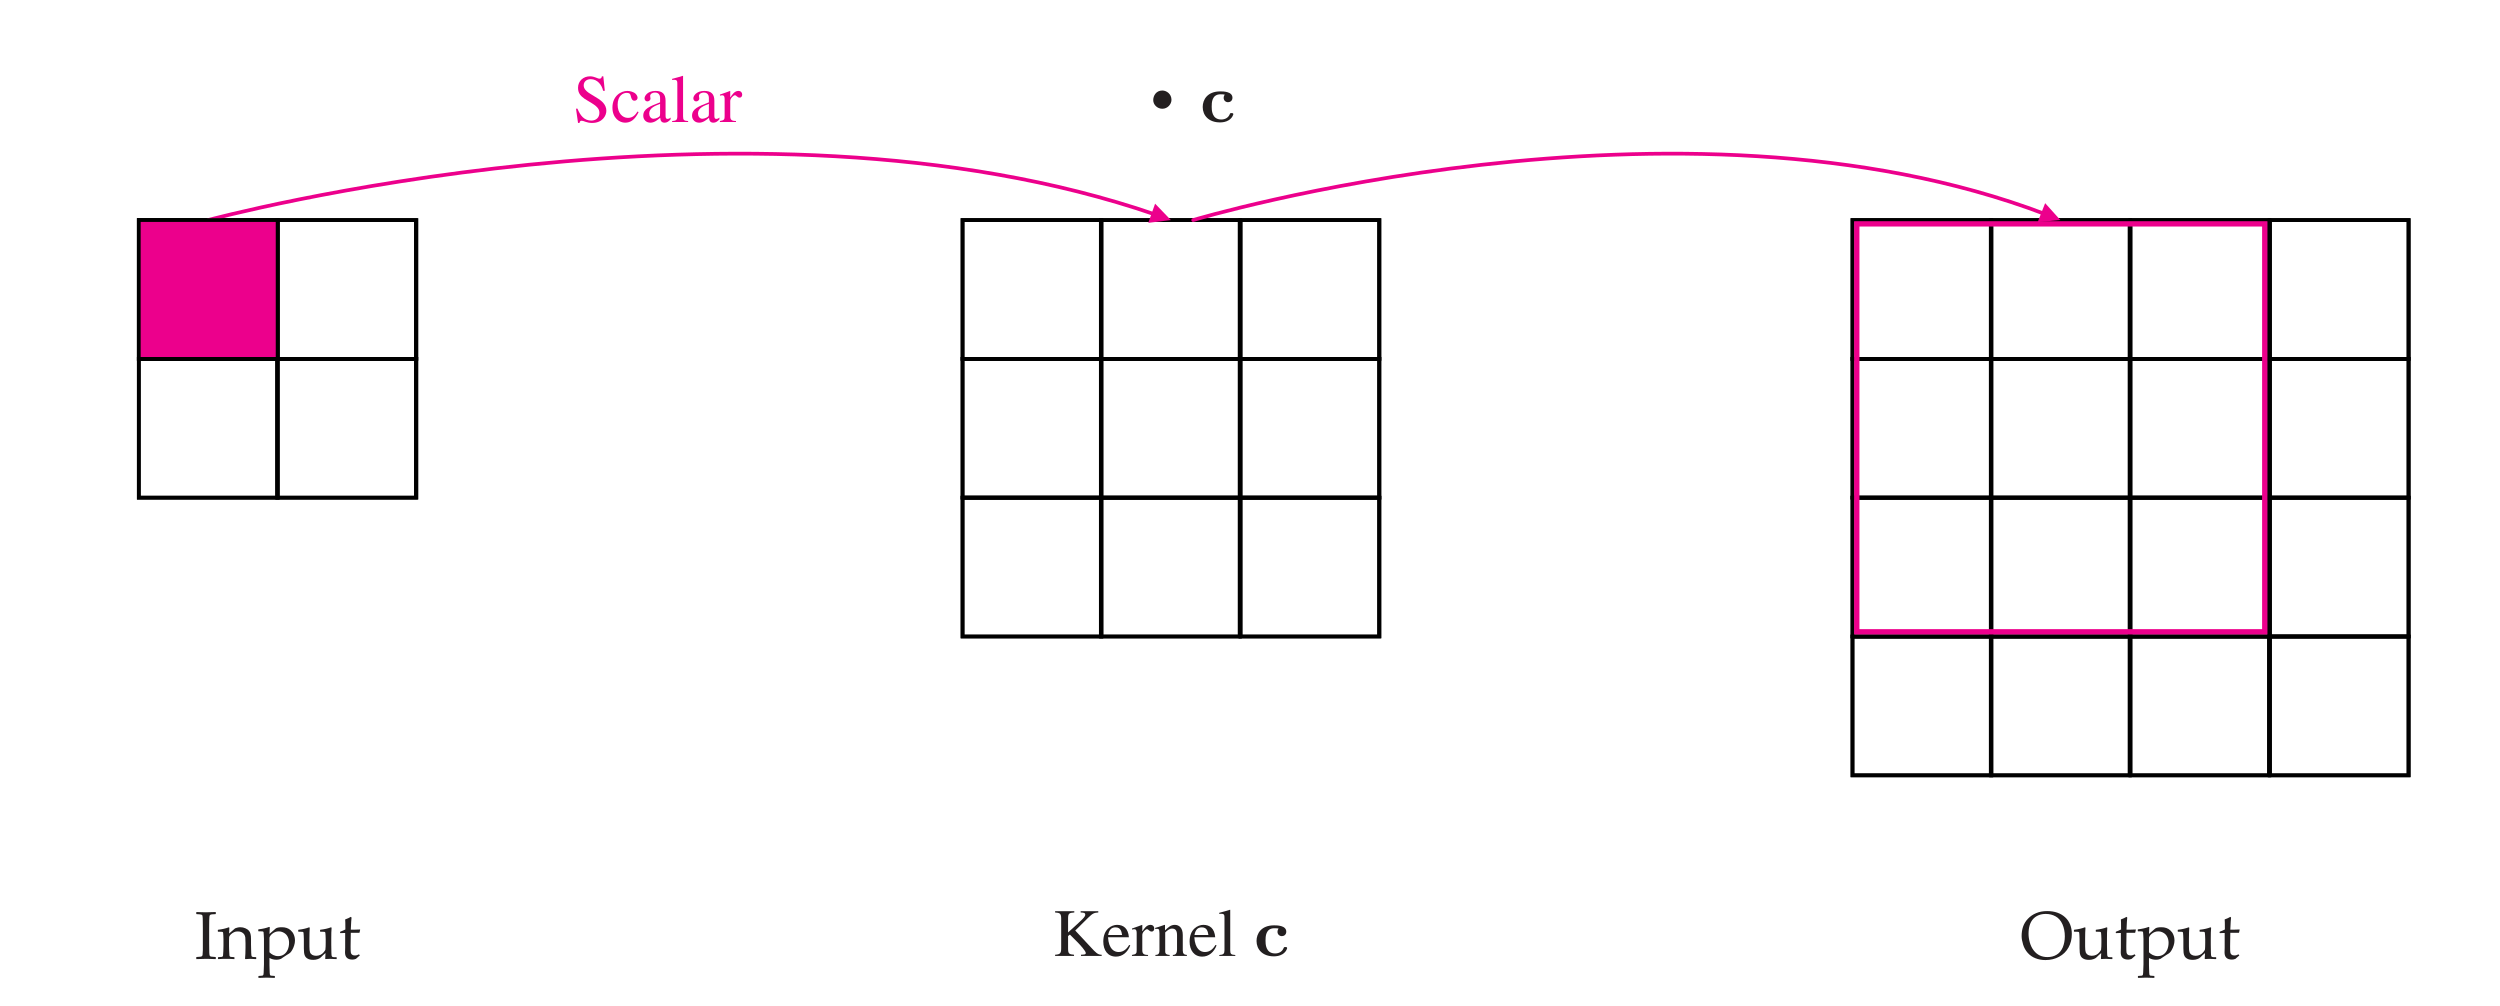 <?xml version="1.0" encoding="UTF-8" standalone="no"?>
<!DOCTYPE svg PUBLIC "-//W3C//DTD SVG 1.1//EN" "http://www.w3.org/Graphics/SVG/1.1/DTD/svg11.dtd">
<svg width="100%" height="100%" viewBox="0 0 1382 556" version="1.1" xmlns="http://www.w3.org/2000/svg" xmlns:xlink="http://www.w3.org/1999/xlink" xml:space="preserve" xmlns:serif="http://www.serif.com/" style="fill-rule:evenodd;clip-rule:evenodd;stroke-linecap:round;stroke-miterlimit:1.5;">
    <g transform="matrix(1,0,0,1,-186.059,-126.867)">
        <g transform="matrix(0.648,0,0,0.648,167.944,243.576)">
            <rect x="146.367" y="126.038" width="118.415" height="118.415" style="fill:none;stroke:black;stroke-width:3.18px;"/>
        </g>
        <g transform="matrix(0.648,0,0,0.648,244.686,166.835)">
            <rect x="146.367" y="126.038" width="118.415" height="118.415" style="fill:none;stroke:black;stroke-width:3.18px;"/>
        </g>
        <g transform="matrix(0.648,0,0,0.648,244.686,243.576)">
            <rect x="146.367" y="126.038" width="118.415" height="118.415" style="fill:none;stroke:black;stroke-width:3.18px;"/>
        </g>
        <g transform="matrix(0.648,0,0,0.648,167.944,166.835)">
            <rect x="146.367" y="126.038" width="118.415" height="118.415" style="fill:none;stroke:black;stroke-width:3.18px;"/>
        </g>
        <g transform="matrix(0.648,0,0,0.648,244.381,166.835)">
            <rect x="146.367" y="126.038" width="118.415" height="118.415" style="fill:none;stroke:black;stroke-width:3.18px;"/>
        </g>
        <g transform="matrix(0.648,0,0,0.648,244.381,243.576)">
            <rect x="146.367" y="126.038" width="118.415" height="118.415" style="fill:none;stroke:black;stroke-width:3.18px;"/>
        </g>
        <g transform="matrix(0.648,0,0,0.648,167.944,166.835)">
            <rect x="146.367" y="126.038" width="118.415" height="118.415" style="fill:none;stroke:black;stroke-width:3.18px;"/>
        </g>
        <g transform="matrix(0.648,0,0,0.648,167.944,243.576)">
            <rect x="146.367" y="126.038" width="118.415" height="118.415" style="fill:none;stroke:black;stroke-width:3.18px;"/>
        </g>
    </g>
    <g transform="matrix(1,0,0,1,-98.645,-166.508)">
        <g>
            <g>
                <g transform="matrix(0.648,0,0,0.648,535.895,283.218)">
                    <rect x="146.367" y="126.038" width="118.415" height="118.415" style="fill:none;stroke:black;stroke-width:3.18px;"/>
                </g>
                <g transform="matrix(0.648,0,0,0.648,535.895,359.959)">
                    <rect x="146.367" y="126.038" width="118.415" height="118.415" style="fill:none;stroke:black;stroke-width:3.18px;"/>
                </g>
                <g transform="matrix(0.648,0,0,0.648,612.636,206.476)">
                    <rect x="146.367" y="126.038" width="118.415" height="118.415" style="fill:none;stroke:black;stroke-width:3.18px;"/>
                </g>
                <g transform="matrix(0.648,0,0,0.648,689.683,206.476)">
                    <rect x="146.367" y="126.038" width="118.415" height="118.415" style="fill:none;stroke:black;stroke-width:3.18px;"/>
                </g>
                <g transform="matrix(0.648,0,0,0.648,612.636,283.218)">
                    <rect x="146.367" y="126.038" width="118.415" height="118.415" style="fill:none;stroke:black;stroke-width:3.18px;"/>
                </g>
                <g transform="matrix(0.648,0,0,0.648,612.636,359.959)">
                    <rect x="146.367" y="126.038" width="118.415" height="118.415" style="fill:none;stroke:black;stroke-width:3.18px;"/>
                </g>
                <g transform="matrix(0.648,0,0,0.648,689.683,283.218)">
                    <rect x="146.367" y="126.038" width="118.415" height="118.415" style="fill:none;stroke:black;stroke-width:3.18px;"/>
                </g>
                <g transform="matrix(0.648,0,0,0.648,689.683,359.959)">
                    <rect x="146.367" y="126.038" width="118.415" height="118.415" style="fill:none;stroke:black;stroke-width:3.18px;"/>
                </g>
                <g transform="matrix(0.648,0,0,0.648,535.895,206.476)">
                    <rect x="146.367" y="126.038" width="118.415" height="118.415" style="fill:none;stroke:black;stroke-width:3.18px;"/>
                </g>
                <g transform="matrix(0.648,0,0,0.648,612.332,206.476)">
                    <rect x="146.367" y="126.038" width="118.415" height="118.415" style="fill:none;stroke:black;stroke-width:3.18px;"/>
                </g>
                <g transform="matrix(0.648,0,0,0.648,689.378,206.476)">
                    <rect x="146.367" y="126.038" width="118.415" height="118.415" style="fill:none;stroke:black;stroke-width:3.18px;"/>
                </g>
                <g transform="matrix(0.648,0,0,0.648,612.332,283.218)">
                    <rect x="146.367" y="126.038" width="118.415" height="118.415" style="fill:none;stroke:black;stroke-width:3.18px;"/>
                </g>
                <g transform="matrix(0.648,0,0,0.648,612.332,359.959)">
                    <rect x="146.367" y="126.038" width="118.415" height="118.415" style="fill:none;stroke:black;stroke-width:3.18px;"/>
                </g>
                <g transform="matrix(0.648,0,0,0.648,689.378,283.218)">
                    <rect x="146.367" y="126.038" width="118.415" height="118.415" style="fill:none;stroke:black;stroke-width:3.18px;"/>
                </g>
                <g transform="matrix(0.648,0,0,0.648,689.378,359.959)">
                    <rect x="146.367" y="126.038" width="118.415" height="118.415" style="fill:none;stroke:black;stroke-width:3.18px;"/>
                </g>
                <g transform="matrix(0.648,0,0,0.648,535.895,206.476)">
                    <rect x="146.367" y="126.038" width="118.415" height="118.415" style="fill:none;stroke:black;stroke-width:3.18px;"/>
                </g>
                <g transform="matrix(0.648,0,0,0.648,535.895,283.218)">
                    <rect x="146.367" y="126.038" width="118.415" height="118.415" style="fill:none;stroke:black;stroke-width:3.18px;"/>
                </g>
                <g transform="matrix(0.648,0,0,0.648,535.895,359.959)">
                    <rect x="146.367" y="126.038" width="118.415" height="118.415" style="fill:none;stroke:black;stroke-width:3.18px;"/>
                </g>
            </g>
        </g>
    </g>
    <g transform="matrix(1,0,0,1,-186.059,-126.867)">
        <g transform="matrix(0.648,0,0,0.648,1115.27,243.576)">
            <rect x="146.367" y="126.038" width="118.415" height="118.415" style="fill:none;stroke:black;stroke-width:3.18px;"/>
        </g>
        <g transform="matrix(0.648,0,0,0.648,1115.27,397.059)">
            <rect x="146.367" y="126.038" width="118.415" height="118.415" style="fill:none;stroke:black;stroke-width:3.18px;"/>
        </g>
        <g transform="matrix(0.648,0,0,0.648,1115.27,320.318)">
            <rect x="146.367" y="126.038" width="118.415" height="118.415" style="fill:none;stroke:black;stroke-width:3.18px;"/>
        </g>
        <g transform="matrix(0.648,0,0,0.648,1192.01,166.835)">
            <rect x="146.367" y="126.038" width="118.415" height="118.415" style="fill:none;stroke:black;stroke-width:3.18px;"/>
        </g>
        <g transform="matrix(0.648,0,0,0.648,1269.05,166.835)">
            <rect x="146.367" y="126.038" width="118.415" height="118.415" style="fill:none;stroke:black;stroke-width:3.18px;"/>
        </g>
        <g transform="matrix(0.648,0,0,0.648,1346.1,166.835)">
            <rect x="146.367" y="126.038" width="118.415" height="118.415" style="fill:none;stroke:black;stroke-width:3.18px;"/>
        </g>
        <g transform="matrix(0.648,0,0,0.648,1192.01,243.576)">
            <rect x="146.367" y="126.038" width="118.415" height="118.415" style="fill:none;stroke:black;stroke-width:3.18px;"/>
        </g>
        <g transform="matrix(0.648,0,0,0.648,1192.01,397.059)">
            <rect x="146.367" y="126.038" width="118.415" height="118.415" style="fill:none;stroke:black;stroke-width:3.18px;"/>
        </g>
        <g transform="matrix(0.648,0,0,0.648,1192.01,320.318)">
            <rect x="146.367" y="126.038" width="118.415" height="118.415" style="fill:none;stroke:black;stroke-width:3.18px;"/>
        </g>
        <g transform="matrix(0.648,0,0,0.648,1269.05,243.576)">
            <rect x="146.367" y="126.038" width="118.415" height="118.415" style="fill:none;stroke:black;stroke-width:3.18px;"/>
        </g>
        <g transform="matrix(0.648,0,0,0.648,1269.05,397.059)">
            <rect x="146.367" y="126.038" width="118.415" height="118.415" style="fill:none;stroke:black;stroke-width:3.18px;"/>
        </g>
        <g transform="matrix(0.648,0,0,0.648,1346.1,243.576)">
            <rect x="146.367" y="126.038" width="118.415" height="118.415" style="fill:none;stroke:black;stroke-width:3.18px;"/>
        </g>
        <g transform="matrix(0.648,0,0,0.648,1346.1,397.059)">
            <rect x="146.367" y="126.038" width="118.415" height="118.415" style="fill:none;stroke:black;stroke-width:3.18px;"/>
        </g>
        <g transform="matrix(0.648,0,0,0.648,1269.05,320.318)">
            <rect x="146.367" y="126.038" width="118.415" height="118.415" style="fill:none;stroke:black;stroke-width:3.18px;"/>
        </g>
        <g transform="matrix(0.648,0,0,0.648,1346.1,320.318)">
            <rect x="146.367" y="126.038" width="118.415" height="118.415" style="fill:none;stroke:black;stroke-width:3.18px;"/>
        </g>
        <g transform="matrix(0.648,0,0,0.648,1115.27,166.835)">
            <rect x="146.367" y="126.038" width="118.415" height="118.415" style="fill:none;stroke:black;stroke-width:3.18px;"/>
        </g>
        <g transform="matrix(0.648,0,0,0.648,1191.7,166.835)">
            <rect x="146.367" y="126.038" width="118.415" height="118.415" style="fill:none;stroke:black;stroke-width:3.18px;"/>
        </g>
        <g transform="matrix(0.648,0,0,0.648,1268.75,166.835)">
            <rect x="146.367" y="126.038" width="118.415" height="118.415" style="fill:none;stroke:black;stroke-width:3.18px;"/>
        </g>
        <g transform="matrix(0.648,0,0,0.648,1345.79,166.835)">
            <rect x="146.367" y="126.038" width="118.415" height="118.415" style="fill:none;stroke:black;stroke-width:3.18px;"/>
        </g>
        <g transform="matrix(0.648,0,0,0.648,1191.7,243.576)">
            <rect x="146.367" y="126.038" width="118.415" height="118.415" style="fill:none;stroke:black;stroke-width:3.18px;"/>
        </g>
        <g transform="matrix(0.648,0,0,0.648,1191.7,397.059)">
            <rect x="146.367" y="126.038" width="118.415" height="118.415" style="fill:none;stroke:black;stroke-width:3.18px;"/>
        </g>
        <g transform="matrix(0.648,0,0,0.648,1191.7,320.318)">
            <rect x="146.367" y="126.038" width="118.415" height="118.415" style="fill:none;stroke:black;stroke-width:3.18px;"/>
        </g>
        <g transform="matrix(0.648,0,0,0.648,1268.75,243.576)">
            <rect x="146.367" y="126.038" width="118.415" height="118.415" style="fill:none;stroke:black;stroke-width:3.18px;"/>
        </g>
        <g transform="matrix(0.648,0,0,0.648,1268.75,397.059)">
            <rect x="146.367" y="126.038" width="118.415" height="118.415" style="fill:none;stroke:black;stroke-width:3.18px;"/>
        </g>
        <g transform="matrix(0.648,0,0,0.648,1345.79,243.576)">
            <rect x="146.367" y="126.038" width="118.415" height="118.415" style="fill:none;stroke:black;stroke-width:3.18px;"/>
        </g>
        <g transform="matrix(0.648,0,0,0.648,1345.79,397.059)">
            <rect x="146.367" y="126.038" width="118.415" height="118.415" style="fill:none;stroke:black;stroke-width:3.18px;"/>
        </g>
        <g transform="matrix(0.648,0,0,0.648,1268.75,320.318)">
            <rect x="146.367" y="126.038" width="118.415" height="118.415" style="fill:none;stroke:black;stroke-width:3.18px;"/>
        </g>
        <g transform="matrix(0.648,0,0,0.648,1345.79,320.318)">
            <rect x="146.367" y="126.038" width="118.415" height="118.415" style="fill:none;stroke:black;stroke-width:3.18px;"/>
        </g>
        <g transform="matrix(0.648,0,0,0.648,1115.27,166.835)">
            <rect x="146.367" y="126.038" width="118.415" height="118.415" style="fill:none;stroke:black;stroke-width:3.18px;"/>
        </g>
        <g transform="matrix(0.648,0,0,0.648,1115.27,243.576)">
            <rect x="146.367" y="126.038" width="118.415" height="118.415" style="fill:none;stroke:black;stroke-width:3.18px;"/>
        </g>
        <g transform="matrix(0.648,0,0,0.648,1115.27,397.059)">
            <rect x="146.367" y="126.038" width="118.415" height="118.415" style="fill:none;stroke:black;stroke-width:3.18px;"/>
        </g>
        <g transform="matrix(0.648,0,0,0.648,1115.27,320.318)">
            <rect x="146.367" y="126.038" width="118.415" height="118.415" style="fill:none;stroke:black;stroke-width:3.18px;"/>
        </g>
    </g>
    <g transform="matrix(1,0,0,1,-162.532,-308.777)">
        <g transform="matrix(4.167,0,0,4.167,438.085,806.036)">
            <path d="M73.844,1.549L76.39,1.549L76.39,1.719C75.691,1.764 75.565,1.854 75.565,2.526L75.565,4.364C77.592,2.544 77.843,2.302 77.843,2.006C77.843,1.764 77.655,1.737 77.233,1.719L77.233,1.549L79.573,1.549L79.573,1.719C79.035,1.764 78.865,1.791 78.228,2.419L76.516,4.113L78.605,6.355C79.197,6.991 79.493,7.341 80.022,7.323L80.022,7.485L77.278,7.485L77.278,7.323C77.646,7.296 77.915,7.323 77.915,7.099C77.915,6.83 77.135,5.978 76.758,5.602L75.808,4.651L75.565,4.84L75.565,6.498C75.565,7.207 75.709,7.26 76.354,7.323L76.354,7.485L73.844,7.485L73.844,7.323C74.516,7.278 74.651,7.144 74.651,6.445L74.651,2.526C74.651,1.827 74.454,1.764 73.844,1.719L73.844,1.549Z" style="fill:rgb(35,31,32);fill-rule:nonzero;"/>
        </g>
        <g transform="matrix(4.167,0,0,4.167,438.085,806.036)">
            <path d="M83.671,6.023L83.815,6.086C83.465,6.991 82.783,7.574 81.914,7.574C80.838,7.574 80.237,6.74 80.237,5.575C80.237,3.916 81.34,3.36 82.066,3.36C82.909,3.36 83.537,3.826 83.635,5.01L80.865,5.01C80.963,6.588 81.689,6.965 82.272,6.965C83.07,6.965 83.465,6.355 83.671,6.023ZM80.882,4.705L82.73,4.705C82.658,4.293 82.577,3.692 81.86,3.692C81.376,3.692 81.026,3.934 80.882,4.705Z" style="fill:rgb(35,31,32);fill-rule:nonzero;"/>
        </g>
        <g transform="matrix(4.167,0,0,4.167,438.085,806.036)">
            <path d="M85.393,3.36L85.411,3.378L85.411,4.185L85.446,4.185C85.653,3.889 85.966,3.36 86.486,3.36C86.818,3.36 86.998,3.575 86.998,3.844C86.998,4.024 86.917,4.248 86.648,4.248C86.343,4.248 86.235,3.934 86.029,3.934C85.868,3.934 85.411,4.319 85.411,4.696L85.411,6.722C85.411,7.189 85.599,7.35 86.173,7.35L86.173,7.485L84.039,7.485L84.039,7.35C84.639,7.26 84.666,7.117 84.666,6.696L84.666,4.436C84.666,3.889 84.397,3.943 84.335,3.943C84.236,3.943 84.164,3.961 84.048,3.988L84.048,3.844C84.397,3.737 85.393,3.36 85.393,3.36Z" style="fill:rgb(35,31,32);fill-rule:nonzero;"/>
        </g>
        <g transform="matrix(4.167,0,0,4.167,438.085,806.036)">
            <path d="M87.688,6.74L87.688,4.481C87.688,3.871 87.536,3.889 87.356,3.889C87.276,3.889 87.195,3.889 87.123,3.916L87.123,3.764C87.356,3.692 87.805,3.575 88.36,3.36L88.423,3.378L88.423,4.095C88.836,3.71 89.167,3.36 89.723,3.36C90.279,3.36 90.781,3.737 90.781,4.705L90.781,6.767C90.781,7.171 90.943,7.323 91.328,7.35L91.328,7.485L89.463,7.485L89.463,7.35C89.831,7.341 90.019,7.171 90.019,6.588L90.019,4.705C90.019,4.095 89.786,3.853 89.356,3.853C88.988,3.853 88.701,4.14 88.45,4.364L88.45,6.893C88.45,7.26 88.692,7.323 89.042,7.35L89.042,7.485L87.15,7.485L87.15,7.35C87.419,7.323 87.688,7.323 87.688,6.74Z" style="fill:rgb(35,31,32);fill-rule:nonzero;"/>
        </g>
        <g transform="matrix(4.167,0,0,4.167,438.085,806.036)">
            <path d="M95.121,6.023L95.265,6.086C94.915,6.991 94.233,7.574 93.364,7.574C92.288,7.574 91.687,6.74 91.687,5.575C91.687,3.916 92.79,3.36 93.516,3.36C94.359,3.36 94.987,3.826 95.085,5.01L92.315,5.01C92.413,6.588 93.14,6.965 93.722,6.965C94.52,6.965 94.915,6.355 95.121,6.023ZM92.333,4.705L94.18,4.705C94.108,4.293 94.027,3.692 93.31,3.692C92.826,3.692 92.476,3.934 92.333,4.705Z" style="fill:rgb(35,31,32);fill-rule:nonzero;"/>
        </g>
        <g transform="matrix(4.167,0,0,4.167,438.085,806.036)">
            <path d="M95.623,7.485L95.623,7.359C96.179,7.323 96.314,7.189 96.314,6.714L96.314,2.437C96.314,2.069 96.296,1.89 95.892,1.89C95.767,1.89 95.74,1.89 95.614,1.899L95.614,1.764C96.027,1.665 96.914,1.405 97.031,1.361L97.076,1.361L97.076,6.714C97.076,7.225 97.174,7.323 97.748,7.359L97.748,7.485L95.623,7.485Z" style="fill:rgb(35,31,32);fill-rule:nonzero;"/>
        </g>
        <g transform="matrix(4.167,0,0,4.167,438.085,806.036)">
            <path d="M104.628,6.445C104.628,6.301 104.494,6.301 104.395,6.301C104.216,6.301 104.216,6.31 104.144,6.471C103.965,6.902 103.561,7.153 103.032,7.153C101.759,7.153 101.759,5.862 101.759,5.458C101.759,4.92 101.768,3.808 102.942,3.808C103.005,3.808 103.489,3.817 103.489,3.862C103.489,3.871 103.471,3.898 103.462,3.907C103.382,4.006 103.346,4.149 103.346,4.275C103.346,4.642 103.624,4.857 103.929,4.857C104.207,4.857 104.511,4.669 104.511,4.266C104.511,3.423 103.256,3.423 102.906,3.423C101.185,3.423 100.566,4.517 100.566,5.494C100.566,6.624 101.373,7.538 102.862,7.538C103.193,7.538 103.633,7.485 104.009,7.252C104.52,6.938 104.628,6.471 104.628,6.445Z" style="fill:rgb(35,31,32);fill-rule:nonzero;"/>
        </g>
    </g>
    <g transform="matrix(1,0,0,1,-146.367,-14.668)">
        <g transform="matrix(37.5,0,0,37.5,253.927,544.716)">
            <path d="M0.029,-0.69L0.09,-0.688C0.13,-0.687 0.156,-0.686 0.168,-0.686C0.18,-0.686 0.226,-0.687 0.309,-0.69L0.313,-0.687L0.313,-0.662L0.309,-0.659C0.286,-0.658 0.269,-0.657 0.257,-0.656C0.244,-0.654 0.236,-0.652 0.23,-0.648C0.224,-0.645 0.221,-0.636 0.219,-0.623C0.217,-0.61 0.216,-0.592 0.216,-0.568L0.215,-0.456L0.215,-0.23L0.216,-0.135C0.216,-0.098 0.217,-0.074 0.219,-0.063C0.22,-0.053 0.223,-0.046 0.226,-0.042C0.229,-0.038 0.235,-0.035 0.244,-0.033C0.252,-0.031 0.274,-0.029 0.309,-0.027L0.313,-0.024L0.313,-0L0.309,0.004C0.307,0.004 0.278,0.003 0.223,0.001C0.2,0 0.181,-0 0.168,-0C0.158,-0 0.112,0.001 0.029,0.004L0.025,-0L0.025,-0.024L0.029,-0.027C0.059,-0.029 0.079,-0.03 0.089,-0.032C0.099,-0.034 0.106,-0.037 0.11,-0.04C0.113,-0.043 0.116,-0.049 0.118,-0.06C0.12,-0.07 0.121,-0.092 0.122,-0.127L0.122,-0.23L0.122,-0.456L0.121,-0.551C0.121,-0.588 0.12,-0.612 0.118,-0.623C0.117,-0.634 0.115,-0.641 0.112,-0.645C0.108,-0.648 0.103,-0.651 0.094,-0.653C0.085,-0.656 0.063,-0.657 0.029,-0.659L0.025,-0.662L0.025,-0.687L0.029,-0.69Z" style="fill:rgb(35,31,32);fill-rule:nonzero;"/>
        </g>
        <g transform="matrix(37.5,0,0,37.5,266.561,544.716)">
            <path d="M0.167,-0.465L0.176,-0.459C0.174,-0.437 0.173,-0.409 0.172,-0.373C0.198,-0.395 0.223,-0.416 0.247,-0.438C0.253,-0.445 0.26,-0.449 0.266,-0.452C0.272,-0.455 0.282,-0.458 0.296,-0.461C0.31,-0.465 0.324,-0.466 0.339,-0.466C0.364,-0.466 0.388,-0.461 0.411,-0.451C0.434,-0.441 0.452,-0.429 0.464,-0.415C0.476,-0.401 0.484,-0.385 0.488,-0.366C0.493,-0.347 0.495,-0.324 0.495,-0.296L0.495,-0.21C0.495,-0.205 0.496,-0.164 0.498,-0.089C0.498,-0.058 0.502,-0.04 0.508,-0.034C0.514,-0.028 0.534,-0.025 0.568,-0.025L0.572,-0.021L0.572,-0L0.568,0.004C0.527,0.001 0.499,-0 0.484,-0C0.476,-0 0.452,0.001 0.413,0.004L0.407,-0.001C0.411,-0.044 0.414,-0.099 0.414,-0.167L0.414,-0.231C0.414,-0.269 0.413,-0.297 0.411,-0.314C0.409,-0.331 0.404,-0.346 0.395,-0.36C0.385,-0.374 0.373,-0.385 0.358,-0.392C0.343,-0.4 0.324,-0.404 0.303,-0.404C0.286,-0.404 0.272,-0.402 0.26,-0.399C0.248,-0.395 0.234,-0.388 0.219,-0.378C0.204,-0.367 0.193,-0.357 0.186,-0.348C0.179,-0.339 0.175,-0.33 0.173,-0.322C0.172,-0.314 0.171,-0.297 0.171,-0.271L0.171,-0.186C0.171,-0.179 0.172,-0.156 0.173,-0.117C0.174,-0.078 0.176,-0.055 0.177,-0.049C0.178,-0.042 0.181,-0.038 0.184,-0.035C0.187,-0.032 0.19,-0.03 0.194,-0.029C0.199,-0.028 0.216,-0.027 0.247,-0.025L0.251,-0.021L0.251,-0L0.248,0.004C0.207,0.001 0.168,-0 0.13,-0C0.092,-0 0.053,0.001 0.013,0.004L0.008,-0L0.008,-0.021L0.013,-0.025C0.044,-0.027 0.062,-0.028 0.066,-0.029C0.07,-0.03 0.074,-0.032 0.077,-0.035C0.08,-0.038 0.082,-0.043 0.083,-0.05C0.084,-0.056 0.086,-0.077 0.087,-0.113C0.089,-0.148 0.089,-0.175 0.089,-0.193L0.089,-0.29C0.089,-0.303 0.089,-0.32 0.087,-0.343C0.086,-0.365 0.085,-0.379 0.084,-0.384C0.083,-0.389 0.081,-0.393 0.077,-0.396C0.072,-0.398 0.064,-0.399 0.051,-0.399L0.01,-0.4L0.006,-0.404L0.006,-0.425L0.01,-0.429C0.072,-0.436 0.124,-0.448 0.167,-0.465Z" style="fill:rgb(35,31,32);fill-rule:nonzero;"/>
        </g>
        <g transform="matrix(37.5,0,0,37.5,288.387,544.716)">
            <path d="M0.181,-0.471L0.19,-0.465C0.187,-0.428 0.185,-0.395 0.185,-0.367C0.229,-0.407 0.26,-0.434 0.277,-0.447C0.295,-0.46 0.325,-0.466 0.367,-0.466C0.394,-0.466 0.418,-0.463 0.44,-0.455C0.462,-0.448 0.482,-0.436 0.5,-0.419C0.519,-0.402 0.534,-0.381 0.544,-0.356C0.555,-0.331 0.561,-0.302 0.561,-0.269C0.561,-0.245 0.557,-0.221 0.549,-0.197C0.542,-0.173 0.532,-0.151 0.52,-0.13C0.508,-0.11 0.498,-0.096 0.49,-0.09C0.483,-0.083 0.468,-0.073 0.445,-0.06C0.425,-0.047 0.404,-0.034 0.384,-0.02C0.37,-0.009 0.361,-0.003 0.355,-0C0.349,0.003 0.34,0.006 0.327,0.009C0.314,0.012 0.3,0.013 0.286,0.013C0.252,0.013 0.218,0.005 0.185,-0.013L0.185,0.091C0.185,0.098 0.185,0.122 0.187,0.16C0.188,0.199 0.189,0.222 0.191,0.229C0.192,0.235 0.194,0.24 0.197,0.243C0.2,0.246 0.204,0.247 0.208,0.248C0.212,0.249 0.23,0.25 0.261,0.252L0.265,0.256L0.265,0.277L0.261,0.281C0.221,0.279 0.181,0.277 0.144,0.277C0.107,0.277 0.068,0.279 0.027,0.281L0.022,0.277L0.022,0.256L0.027,0.252C0.058,0.25 0.076,0.249 0.08,0.248C0.084,0.247 0.088,0.245 0.091,0.242C0.094,0.239 0.096,0.234 0.097,0.227C0.099,0.22 0.1,0.198 0.101,0.162C0.103,0.125 0.104,0.097 0.104,0.079L0.104,-0.295C0.104,-0.312 0.103,-0.332 0.101,-0.354C0.1,-0.377 0.099,-0.389 0.098,-0.393C0.097,-0.397 0.094,-0.4 0.091,-0.402C0.087,-0.404 0.078,-0.405 0.065,-0.405L0.024,-0.406L0.02,-0.41L0.02,-0.431L0.024,-0.435C0.086,-0.442 0.138,-0.454 0.181,-0.471ZM0.185,-0.097C0.2,-0.081 0.218,-0.068 0.24,-0.057C0.262,-0.046 0.287,-0.04 0.313,-0.04C0.345,-0.04 0.373,-0.048 0.397,-0.064C0.421,-0.08 0.44,-0.103 0.454,-0.134C0.467,-0.165 0.474,-0.199 0.474,-0.236C0.474,-0.267 0.468,-0.295 0.456,-0.321C0.444,-0.347 0.426,-0.367 0.401,-0.382C0.376,-0.397 0.349,-0.405 0.321,-0.405C0.304,-0.405 0.287,-0.402 0.271,-0.396C0.255,-0.39 0.24,-0.381 0.225,-0.369C0.211,-0.357 0.201,-0.346 0.195,-0.336C0.189,-0.325 0.185,-0.316 0.185,-0.309C0.185,-0.302 0.185,-0.295 0.185,-0.286L0.185,-0.097Z" style="fill:rgb(35,31,32);fill-rule:nonzero;"/>
        </g>
        <g transform="matrix(37.5,0,0,37.5,310.927,544.716)">
            <path d="M0.169,-0.465L0.178,-0.459C0.175,-0.416 0.173,-0.362 0.173,-0.296L0.173,-0.183C0.173,-0.141 0.176,-0.112 0.182,-0.096C0.189,-0.079 0.2,-0.067 0.215,-0.058C0.231,-0.05 0.25,-0.045 0.271,-0.045C0.295,-0.045 0.316,-0.05 0.336,-0.059C0.355,-0.069 0.372,-0.082 0.385,-0.099C0.398,-0.116 0.406,-0.127 0.408,-0.133C0.41,-0.139 0.411,-0.155 0.412,-0.182L0.413,-0.237L0.413,-0.29C0.413,-0.303 0.412,-0.32 0.411,-0.343C0.41,-0.365 0.409,-0.379 0.408,-0.384C0.407,-0.389 0.405,-0.393 0.4,-0.396C0.396,-0.398 0.388,-0.399 0.375,-0.399L0.334,-0.4L0.33,-0.404L0.33,-0.425L0.333,-0.429C0.396,-0.436 0.448,-0.448 0.491,-0.465L0.5,-0.459C0.496,-0.416 0.495,-0.362 0.495,-0.296L0.495,-0.21C0.495,-0.206 0.495,-0.166 0.497,-0.091C0.498,-0.063 0.499,-0.046 0.502,-0.04C0.505,-0.034 0.509,-0.03 0.514,-0.028C0.519,-0.025 0.533,-0.024 0.557,-0.024L0.571,-0.024L0.575,-0.02L0.575,-0L0.571,0.004C0.525,0.001 0.495,-0 0.479,-0C0.459,-0 0.436,0.001 0.41,0.003L0.406,-0C0.408,-0.034 0.409,-0.062 0.41,-0.085C0.39,-0.069 0.366,-0.048 0.34,-0.021C0.33,-0.011 0.315,-0.002 0.296,0.004C0.278,0.011 0.256,0.015 0.232,0.015C0.195,0.015 0.167,0.009 0.147,-0.003C0.126,-0.014 0.112,-0.03 0.104,-0.051C0.095,-0.071 0.091,-0.106 0.091,-0.156L0.091,-0.194L0.091,-0.29C0.091,-0.303 0.091,-0.32 0.089,-0.343C0.088,-0.365 0.087,-0.379 0.086,-0.384C0.085,-0.389 0.083,-0.393 0.079,-0.396C0.074,-0.398 0.066,-0.399 0.053,-0.399L0.012,-0.4L0.008,-0.404L0.008,-0.425L0.012,-0.429C0.074,-0.436 0.126,-0.448 0.169,-0.465Z" style="fill:rgb(35,31,32);fill-rule:nonzero;"/>
        </g>
        <g transform="matrix(37.5,0,0,37.5,333.541,544.716)">
            <path d="M0.022,-0.383L0.022,-0.396L0.026,-0.401C0.056,-0.412 0.081,-0.423 0.1,-0.433C0.1,-0.518 0.099,-0.567 0.097,-0.581C0.131,-0.593 0.158,-0.605 0.18,-0.619L0.191,-0.609C0.188,-0.588 0.184,-0.529 0.18,-0.43C0.196,-0.43 0.214,-0.43 0.232,-0.43C0.271,-0.43 0.298,-0.431 0.315,-0.433L0.318,-0.429L0.309,-0.388L0.305,-0.384C0.289,-0.384 0.27,-0.384 0.25,-0.384C0.232,-0.384 0.208,-0.384 0.18,-0.384L0.177,-0.185C0.177,-0.139 0.178,-0.109 0.18,-0.095C0.182,-0.081 0.188,-0.07 0.198,-0.062C0.207,-0.054 0.221,-0.05 0.24,-0.05C0.262,-0.05 0.282,-0.056 0.301,-0.067L0.313,-0.049C0.305,-0.044 0.286,-0.028 0.256,-0C0.239,0.007 0.222,0.011 0.205,0.011C0.131,0.011 0.095,-0.024 0.095,-0.095C0.095,-0.121 0.095,-0.143 0.097,-0.162C0.097,-0.167 0.097,-0.173 0.097,-0.179L0.097,-0.381L0.077,-0.381C0.063,-0.381 0.046,-0.381 0.027,-0.379L0.022,-0.383Z" style="fill:rgb(35,31,32);fill-rule:nonzero;"/>
        </g>
    </g>
    <g transform="matrix(1,0,0,1,877.695,-14.668)">
        <g transform="matrix(37.5,0,0,37.5,238.994,544.716)">
            <path d="M0.023,-0.336C0.023,-0.385 0.03,-0.431 0.044,-0.473C0.058,-0.515 0.082,-0.555 0.116,-0.591C0.15,-0.627 0.19,-0.654 0.238,-0.674C0.285,-0.694 0.339,-0.704 0.399,-0.704C0.51,-0.704 0.598,-0.673 0.664,-0.613C0.73,-0.553 0.763,-0.47 0.763,-0.366C0.763,-0.292 0.747,-0.226 0.714,-0.167C0.682,-0.109 0.636,-0.063 0.576,-0.031C0.516,0.002 0.448,0.018 0.374,0.018C0.32,0.018 0.272,0.009 0.227,-0.009C0.182,-0.026 0.144,-0.053 0.113,-0.088C0.082,-0.123 0.059,-0.164 0.045,-0.21C0.031,-0.256 0.023,-0.298 0.023,-0.336ZM0.125,-0.369C0.125,-0.329 0.131,-0.286 0.144,-0.24C0.157,-0.195 0.176,-0.156 0.202,-0.123C0.227,-0.09 0.257,-0.066 0.29,-0.05C0.324,-0.034 0.362,-0.026 0.404,-0.026C0.455,-0.026 0.5,-0.037 0.539,-0.061C0.578,-0.084 0.608,-0.12 0.629,-0.168C0.649,-0.217 0.66,-0.271 0.66,-0.332C0.66,-0.398 0.648,-0.457 0.625,-0.51C0.601,-0.563 0.568,-0.602 0.524,-0.626C0.481,-0.65 0.433,-0.662 0.38,-0.662C0.301,-0.662 0.239,-0.637 0.193,-0.588C0.148,-0.538 0.125,-0.465 0.125,-0.369Z" style="fill:rgb(35,31,32);fill-rule:nonzero;"/>
        </g>
        <g transform="matrix(37.5,0,0,37.5,268.474,544.716)">
            <path d="M0.169,-0.465L0.178,-0.459C0.175,-0.416 0.173,-0.362 0.173,-0.296L0.173,-0.183C0.173,-0.141 0.176,-0.112 0.182,-0.096C0.189,-0.079 0.2,-0.067 0.215,-0.058C0.231,-0.05 0.25,-0.045 0.271,-0.045C0.295,-0.045 0.316,-0.05 0.336,-0.059C0.355,-0.069 0.372,-0.082 0.385,-0.099C0.398,-0.116 0.406,-0.127 0.408,-0.133C0.41,-0.139 0.411,-0.155 0.412,-0.182L0.413,-0.237L0.413,-0.29C0.413,-0.303 0.412,-0.32 0.411,-0.343C0.41,-0.365 0.409,-0.379 0.408,-0.384C0.407,-0.389 0.405,-0.393 0.4,-0.396C0.396,-0.398 0.388,-0.399 0.375,-0.399L0.334,-0.4L0.33,-0.404L0.33,-0.425L0.333,-0.429C0.396,-0.436 0.448,-0.448 0.491,-0.465L0.5,-0.459C0.496,-0.416 0.495,-0.362 0.495,-0.296L0.495,-0.21C0.495,-0.206 0.495,-0.166 0.497,-0.091C0.498,-0.063 0.499,-0.046 0.502,-0.04C0.505,-0.034 0.509,-0.03 0.514,-0.028C0.519,-0.025 0.533,-0.024 0.557,-0.024L0.571,-0.024L0.575,-0.02L0.575,-0L0.571,0.004C0.525,0.001 0.495,-0 0.479,-0C0.459,-0 0.436,0.001 0.41,0.003L0.406,-0C0.408,-0.034 0.409,-0.062 0.41,-0.085C0.39,-0.069 0.366,-0.048 0.34,-0.021C0.33,-0.011 0.315,-0.002 0.296,0.004C0.278,0.011 0.256,0.015 0.232,0.015C0.195,0.015 0.167,0.009 0.147,-0.003C0.126,-0.014 0.112,-0.03 0.104,-0.051C0.095,-0.071 0.091,-0.106 0.091,-0.156L0.091,-0.194L0.091,-0.29C0.091,-0.303 0.091,-0.32 0.089,-0.343C0.088,-0.365 0.087,-0.379 0.086,-0.384C0.085,-0.389 0.083,-0.393 0.079,-0.396C0.074,-0.398 0.066,-0.399 0.053,-0.399L0.012,-0.4L0.008,-0.404L0.008,-0.425L0.012,-0.429C0.074,-0.436 0.126,-0.448 0.169,-0.465Z" style="fill:rgb(35,31,32);fill-rule:nonzero;"/>
        </g>
        <g transform="matrix(37.5,0,0,37.5,291.088,544.716)">
            <path d="M0.022,-0.383L0.022,-0.396L0.026,-0.401C0.056,-0.412 0.081,-0.423 0.1,-0.433C0.1,-0.518 0.099,-0.567 0.097,-0.581C0.131,-0.593 0.158,-0.605 0.18,-0.619L0.191,-0.609C0.188,-0.588 0.184,-0.529 0.18,-0.43C0.196,-0.43 0.214,-0.43 0.232,-0.43C0.271,-0.43 0.298,-0.431 0.315,-0.433L0.318,-0.429L0.309,-0.388L0.305,-0.384C0.289,-0.384 0.27,-0.384 0.25,-0.384C0.232,-0.384 0.208,-0.384 0.18,-0.384L0.177,-0.185C0.177,-0.139 0.178,-0.109 0.18,-0.095C0.182,-0.081 0.188,-0.07 0.198,-0.062C0.207,-0.054 0.221,-0.05 0.24,-0.05C0.262,-0.05 0.282,-0.056 0.301,-0.067L0.313,-0.049C0.305,-0.044 0.286,-0.028 0.256,-0C0.239,0.007 0.222,0.011 0.205,0.011C0.131,0.011 0.095,-0.024 0.095,-0.095C0.095,-0.121 0.095,-0.143 0.097,-0.162C0.097,-0.167 0.097,-0.173 0.097,-0.179L0.097,-0.381L0.077,-0.381C0.063,-0.381 0.046,-0.381 0.027,-0.379L0.022,-0.383Z" style="fill:rgb(35,31,32);fill-rule:nonzero;"/>
        </g>
        <g transform="matrix(37.5,0,0,37.5,303.319,544.716)">
            <path d="M0.181,-0.471L0.19,-0.465C0.187,-0.428 0.185,-0.395 0.185,-0.367C0.229,-0.407 0.26,-0.434 0.277,-0.447C0.295,-0.46 0.325,-0.466 0.367,-0.466C0.394,-0.466 0.418,-0.463 0.44,-0.455C0.462,-0.448 0.482,-0.436 0.5,-0.419C0.519,-0.402 0.534,-0.381 0.544,-0.356C0.555,-0.331 0.561,-0.302 0.561,-0.269C0.561,-0.245 0.557,-0.221 0.549,-0.197C0.542,-0.173 0.532,-0.151 0.52,-0.13C0.508,-0.11 0.498,-0.096 0.49,-0.09C0.483,-0.083 0.468,-0.073 0.445,-0.06C0.425,-0.047 0.404,-0.034 0.384,-0.02C0.37,-0.009 0.361,-0.003 0.355,-0C0.349,0.003 0.34,0.006 0.327,0.009C0.314,0.012 0.3,0.013 0.286,0.013C0.252,0.013 0.218,0.005 0.185,-0.013L0.185,0.091C0.185,0.098 0.185,0.122 0.187,0.16C0.188,0.199 0.189,0.222 0.191,0.229C0.192,0.235 0.194,0.24 0.197,0.243C0.2,0.246 0.204,0.247 0.208,0.248C0.212,0.249 0.23,0.25 0.261,0.252L0.265,0.256L0.265,0.277L0.261,0.281C0.221,0.279 0.181,0.277 0.144,0.277C0.107,0.277 0.068,0.279 0.027,0.281L0.022,0.277L0.022,0.256L0.027,0.252C0.058,0.25 0.076,0.249 0.08,0.248C0.084,0.247 0.088,0.245 0.091,0.242C0.094,0.239 0.096,0.234 0.097,0.227C0.099,0.22 0.1,0.198 0.101,0.162C0.103,0.125 0.104,0.097 0.104,0.079L0.104,-0.295C0.104,-0.312 0.103,-0.332 0.101,-0.354C0.1,-0.377 0.099,-0.389 0.098,-0.393C0.097,-0.397 0.094,-0.4 0.091,-0.402C0.087,-0.404 0.078,-0.405 0.065,-0.405L0.024,-0.406L0.02,-0.41L0.02,-0.431L0.024,-0.435C0.086,-0.442 0.138,-0.454 0.181,-0.471ZM0.185,-0.097C0.2,-0.081 0.218,-0.068 0.24,-0.057C0.262,-0.046 0.287,-0.04 0.313,-0.04C0.345,-0.04 0.373,-0.048 0.397,-0.064C0.421,-0.08 0.44,-0.103 0.454,-0.134C0.467,-0.165 0.474,-0.199 0.474,-0.236C0.474,-0.267 0.468,-0.295 0.456,-0.321C0.444,-0.347 0.426,-0.367 0.401,-0.382C0.376,-0.397 0.349,-0.405 0.321,-0.405C0.304,-0.405 0.287,-0.402 0.271,-0.396C0.255,-0.39 0.24,-0.381 0.225,-0.369C0.211,-0.357 0.201,-0.346 0.195,-0.336C0.189,-0.325 0.185,-0.316 0.185,-0.309C0.185,-0.302 0.185,-0.295 0.185,-0.286L0.185,-0.097Z" style="fill:rgb(35,31,32);fill-rule:nonzero;"/>
        </g>
        <g transform="matrix(37.5,0,0,37.5,325.86,544.716)">
            <path d="M0.169,-0.465L0.178,-0.459C0.175,-0.416 0.173,-0.362 0.173,-0.296L0.173,-0.183C0.173,-0.141 0.176,-0.112 0.182,-0.096C0.189,-0.079 0.2,-0.067 0.215,-0.058C0.231,-0.05 0.25,-0.045 0.271,-0.045C0.295,-0.045 0.316,-0.05 0.336,-0.059C0.355,-0.069 0.372,-0.082 0.385,-0.099C0.398,-0.116 0.406,-0.127 0.408,-0.133C0.41,-0.139 0.411,-0.155 0.412,-0.182L0.413,-0.237L0.413,-0.29C0.413,-0.303 0.412,-0.32 0.411,-0.343C0.41,-0.365 0.409,-0.379 0.408,-0.384C0.407,-0.389 0.405,-0.393 0.4,-0.396C0.396,-0.398 0.388,-0.399 0.375,-0.399L0.334,-0.4L0.33,-0.404L0.33,-0.425L0.333,-0.429C0.396,-0.436 0.448,-0.448 0.491,-0.465L0.5,-0.459C0.496,-0.416 0.495,-0.362 0.495,-0.296L0.495,-0.21C0.495,-0.206 0.495,-0.166 0.497,-0.091C0.498,-0.063 0.499,-0.046 0.502,-0.04C0.505,-0.034 0.509,-0.03 0.514,-0.028C0.519,-0.025 0.533,-0.024 0.557,-0.024L0.571,-0.024L0.575,-0.02L0.575,-0L0.571,0.004C0.525,0.001 0.495,-0 0.479,-0C0.459,-0 0.436,0.001 0.41,0.003L0.406,-0C0.408,-0.034 0.409,-0.062 0.41,-0.085C0.39,-0.069 0.366,-0.048 0.34,-0.021C0.33,-0.011 0.315,-0.002 0.296,0.004C0.278,0.011 0.256,0.015 0.232,0.015C0.195,0.015 0.167,0.009 0.147,-0.003C0.126,-0.014 0.112,-0.03 0.104,-0.051C0.095,-0.071 0.091,-0.106 0.091,-0.156L0.091,-0.194L0.091,-0.29C0.091,-0.303 0.091,-0.32 0.089,-0.343C0.088,-0.365 0.087,-0.379 0.086,-0.384C0.085,-0.389 0.083,-0.393 0.079,-0.396C0.074,-0.398 0.066,-0.399 0.053,-0.399L0.012,-0.4L0.008,-0.404L0.008,-0.425L0.012,-0.429C0.074,-0.436 0.126,-0.448 0.169,-0.465Z" style="fill:rgb(35,31,32);fill-rule:nonzero;"/>
        </g>
        <g transform="matrix(37.5,0,0,37.5,348.473,544.716)">
            <path d="M0.022,-0.383L0.022,-0.396L0.026,-0.401C0.056,-0.412 0.081,-0.423 0.1,-0.433C0.1,-0.518 0.099,-0.567 0.097,-0.581C0.131,-0.593 0.158,-0.605 0.18,-0.619L0.191,-0.609C0.188,-0.588 0.184,-0.529 0.18,-0.43C0.196,-0.43 0.214,-0.43 0.232,-0.43C0.271,-0.43 0.298,-0.431 0.315,-0.433L0.318,-0.429L0.309,-0.388L0.305,-0.384C0.289,-0.384 0.27,-0.384 0.25,-0.384C0.232,-0.384 0.208,-0.384 0.18,-0.384L0.177,-0.185C0.177,-0.139 0.178,-0.109 0.18,-0.095C0.182,-0.081 0.188,-0.07 0.198,-0.062C0.207,-0.054 0.221,-0.05 0.24,-0.05C0.262,-0.05 0.282,-0.056 0.301,-0.067L0.313,-0.049C0.305,-0.044 0.286,-0.028 0.256,-0C0.239,0.007 0.222,0.011 0.205,0.011C0.131,0.011 0.095,-0.024 0.095,-0.095C0.095,-0.121 0.095,-0.143 0.097,-0.162C0.097,-0.167 0.097,-0.173 0.097,-0.179L0.097,-0.381L0.077,-0.381C0.063,-0.381 0.046,-0.381 0.027,-0.379L0.022,-0.383Z" style="fill:rgb(35,31,32);fill-rule:nonzero;"/>
        </g>
    </g>
    <g id="Ebene1">
        <g transform="matrix(1.011,0,0,1,-110.517,-4.388)">
            <g transform="matrix(0.989,-0,-0,1,109.283,4.388)">
                <path d="M638.65,112.587L647.37,121.65L634.888,123.189L638.65,112.587Z" style="fill:rgb(236,0,140);"/>
                <path d="M115.112,121.65C115.112,121.65 413.741,41.088 638.889,118.641" style="fill:none;stroke:rgb(236,0,140);stroke-width:2.06px;"/>
            </g>
        </g>
        <g transform="matrix(0.911,0,0,1,456.473,-4.388)">
            <g transform="matrix(1.098,-0,-0,1,-501.307,4.388)">
                <path d="M1130.46,112.301L1138.87,121.65L1126.34,122.771L1130.46,112.301Z" style="fill:rgb(236,0,140);"/>
                <path d="M659.628,121.65C659.628,121.65 927.859,41.284 1130.49,118.359" style="fill:none;stroke:rgb(236,0,140);stroke-width:2.06px;"/>
            </g>
        </g>
        <g transform="matrix(0.648,0,0,0.648,-18.115,39.969)">
            <rect x="146.367" y="126.038" width="118.415" height="118.415" style="fill:rgb(236,0,140);stroke:black;stroke-width:3.18px;"/>
        </g>
        <g transform="matrix(1.466,0,0,1.466,-26.405,-240.587)">
            <rect x="718.165" y="248.517" width="153.845" height="153.845" style="fill:none;stroke:rgb(236,0,140);stroke-width:2.01px;"/>
        </g>
        <g transform="matrix(1,0,0,1,-186.059,-126.867)">
            <g transform="matrix(4.167,0,0,4.167,502.906,163.125)">
                <path d="M2.241,1.423C2.815,1.423 3.236,1.737 3.496,1.737C3.73,1.737 3.783,1.576 3.81,1.423L3.999,1.423L4.196,3.342L3.972,3.342C3.81,2.58 3.227,1.8 2.322,1.8C1.802,1.8 1.398,2.114 1.398,2.625C1.398,3.055 1.703,3.369 2.098,3.638C2.609,3.97 2.761,4.023 3.335,4.4C3.712,4.651 4.402,5.144 4.402,5.996C4.402,6.66 3.873,7.61 2.51,7.61C1.784,7.61 1.398,7.314 1.129,7.314C0.914,7.314 0.851,7.476 0.851,7.61L0.645,7.61L0.376,5.718L0.573,5.718C0.923,6.597 1.452,7.296 2.402,7.296C3.03,7.296 3.478,6.893 3.478,6.283C3.478,5.906 3.38,5.539 2.465,4.983L1.533,4.418C0.977,4.023 0.645,3.656 0.645,2.947C0.645,2.051 1.327,1.423 2.241,1.423Z" style="fill:rgb(236,0,140);fill-rule:nonzero;"/>
            </g>
            <g transform="matrix(4.167,0,0,4.167,502.906,163.125)">
                <path d="M8.544,6.086L8.679,6.175C8.195,7.189 7.612,7.574 6.886,7.574C6.168,7.574 5.209,6.991 5.209,5.575C5.209,4.023 6.33,3.36 7.2,3.36C7.612,3.36 7.98,3.53 8.15,3.629C8.392,3.781 8.544,4.077 8.544,4.257C8.544,4.472 8.392,4.66 8.123,4.66C7.818,4.66 7.72,4.337 7.675,4.158C7.585,3.799 7.549,3.62 7.074,3.62C6.662,3.62 5.899,3.943 5.899,5.198C5.899,6.265 6.518,6.938 7.262,6.938C7.917,6.938 8.249,6.543 8.544,6.086Z" style="fill:rgb(236,0,140);fill-rule:nonzero;"/>
            </g>
            <g transform="matrix(4.167,0,0,4.167,502.906,163.125)">
                <path d="M12.929,6.893L12.929,7.126C12.669,7.413 12.445,7.574 12.131,7.574C11.674,7.574 11.575,7.26 11.548,6.92C11.199,7.215 10.768,7.574 10.248,7.574C9.674,7.574 9.298,7.171 9.298,6.651C9.298,5.727 10.132,5.422 11.53,4.875L11.53,4.364C11.53,4.203 11.548,3.575 10.849,3.575C10.598,3.575 10.212,3.71 10.212,4.032C10.212,4.14 10.257,4.257 10.257,4.364C10.257,4.606 10.042,4.75 9.836,4.75C9.611,4.75 9.468,4.544 9.468,4.346C9.468,4.023 9.863,3.36 10.93,3.36C11.862,3.36 12.257,3.799 12.257,4.66L12.257,6.561C12.257,6.83 12.257,7.072 12.526,7.072C12.75,7.072 12.929,6.893 12.929,6.893ZM11.53,5.081C10.93,5.306 10.087,5.602 10.087,6.355C10.087,6.722 10.293,7.054 10.669,7.054C10.992,7.054 11.45,6.803 11.485,6.695C11.494,6.651 11.53,6.624 11.53,6.409L11.53,5.081Z" style="fill:rgb(236,0,140);fill-rule:nonzero;"/>
            </g>
            <g transform="matrix(4.167,0,0,4.167,502.906,163.125)">
                <path d="M13.126,7.484L13.126,7.359C13.682,7.323 13.817,7.189 13.817,6.713L13.817,2.436C13.817,2.069 13.799,1.889 13.395,1.889C13.27,1.889 13.243,1.889 13.117,1.898L13.117,1.764C13.53,1.665 14.417,1.405 14.534,1.36L14.579,1.36L14.579,6.713C14.579,7.224 14.677,7.323 15.251,7.359L15.251,7.484L13.126,7.484Z" style="fill:rgb(236,0,140);fill-rule:nonzero;"/>
            </g>
            <g transform="matrix(4.167,0,0,4.167,502.906,163.125)">
                <path d="M19.403,6.893L19.403,7.126C19.143,7.413 18.919,7.574 18.605,7.574C18.147,7.574 18.049,7.26 18.022,6.92C17.672,7.215 17.242,7.574 16.722,7.574C16.148,7.574 15.771,7.171 15.771,6.651C15.771,5.727 16.605,5.422 18.004,4.875L18.004,4.364C18.004,4.203 18.022,3.575 17.323,3.575C17.071,3.575 16.686,3.71 16.686,4.032C16.686,4.14 16.731,4.257 16.731,4.364C16.731,4.606 16.516,4.75 16.309,4.75C16.085,4.75 15.942,4.544 15.942,4.346C15.942,4.023 16.336,3.36 17.403,3.36C18.336,3.36 18.73,3.799 18.73,4.66L18.73,6.561C18.73,6.83 18.73,7.072 18.999,7.072C19.223,7.072 19.403,6.893 19.403,6.893ZM18.004,5.081C17.403,5.306 16.56,5.602 16.56,6.355C16.56,6.722 16.767,7.054 17.143,7.054C17.466,7.054 17.923,6.803 17.959,6.695C17.968,6.651 18.004,6.624 18.004,6.409L18.004,5.081Z" style="fill:rgb(236,0,140);fill-rule:nonzero;"/>
            </g>
            <g transform="matrix(4.167,0,0,4.167,502.906,163.125)">
                <path d="M20.819,3.36L20.837,3.378L20.837,4.185L20.873,4.185C21.079,3.889 21.393,3.36 21.913,3.36C22.245,3.36 22.424,3.575 22.424,3.844C22.424,4.023 22.344,4.248 22.075,4.248C21.77,4.248 21.662,3.934 21.456,3.934C21.295,3.934 20.837,4.319 20.837,4.696L20.837,6.722C20.837,7.189 21.026,7.35 21.6,7.35L21.6,7.484L19.466,7.484L19.466,7.35C20.066,7.26 20.093,7.117 20.093,6.695L20.093,4.436C20.093,3.889 19.824,3.943 19.761,3.943C19.663,3.943 19.591,3.961 19.474,3.988L19.474,3.844C19.824,3.737 20.819,3.36 20.819,3.36Z" style="fill:rgb(236,0,140);fill-rule:nonzero;"/>
            </g>
        </g>
        <g transform="matrix(1,0,0,1,23.734,-126.867)">
            <g transform="matrix(4.167,0,0,4.167,502.906,163.125)">
                <path d="M27.816,3.306C28.354,3.306 29.026,3.746 29.026,4.544C29.026,5.117 28.515,5.727 27.816,5.727C27.143,5.727 26.605,5.189 26.605,4.579C26.605,3.997 26.991,3.306 27.816,3.306Z" style="fill:rgb(35,31,32);fill-rule:nonzero;"/>
            </g>
            <g transform="matrix(4.167,0,0,4.167,399.348,163.125)">
                <path d="M62.083,6.444C62.083,6.301 61.949,6.301 61.85,6.301C61.671,6.301 61.671,6.31 61.599,6.471C61.42,6.902 61.016,7.153 60.487,7.153C59.214,7.153 59.214,5.862 59.214,5.458C59.214,4.92 59.223,3.808 60.397,3.808C60.46,3.808 60.944,3.817 60.944,3.862C60.944,3.871 60.926,3.898 60.918,3.907C60.837,4.006 60.801,4.149 60.801,4.275C60.801,4.642 61.079,4.857 61.384,4.857C61.662,4.857 61.967,4.669 61.967,4.266C61.967,3.423 60.711,3.423 60.362,3.423C58.64,3.423 58.021,4.517 58.021,5.494C58.021,6.624 58.828,7.538 60.317,7.538C60.649,7.538 61.088,7.485 61.464,7.251C61.976,6.938 62.083,6.471 62.083,6.444Z" style="fill:rgb(35,31,32);fill-rule:nonzero;"/>
            </g>
        </g>
    </g>
</svg>
